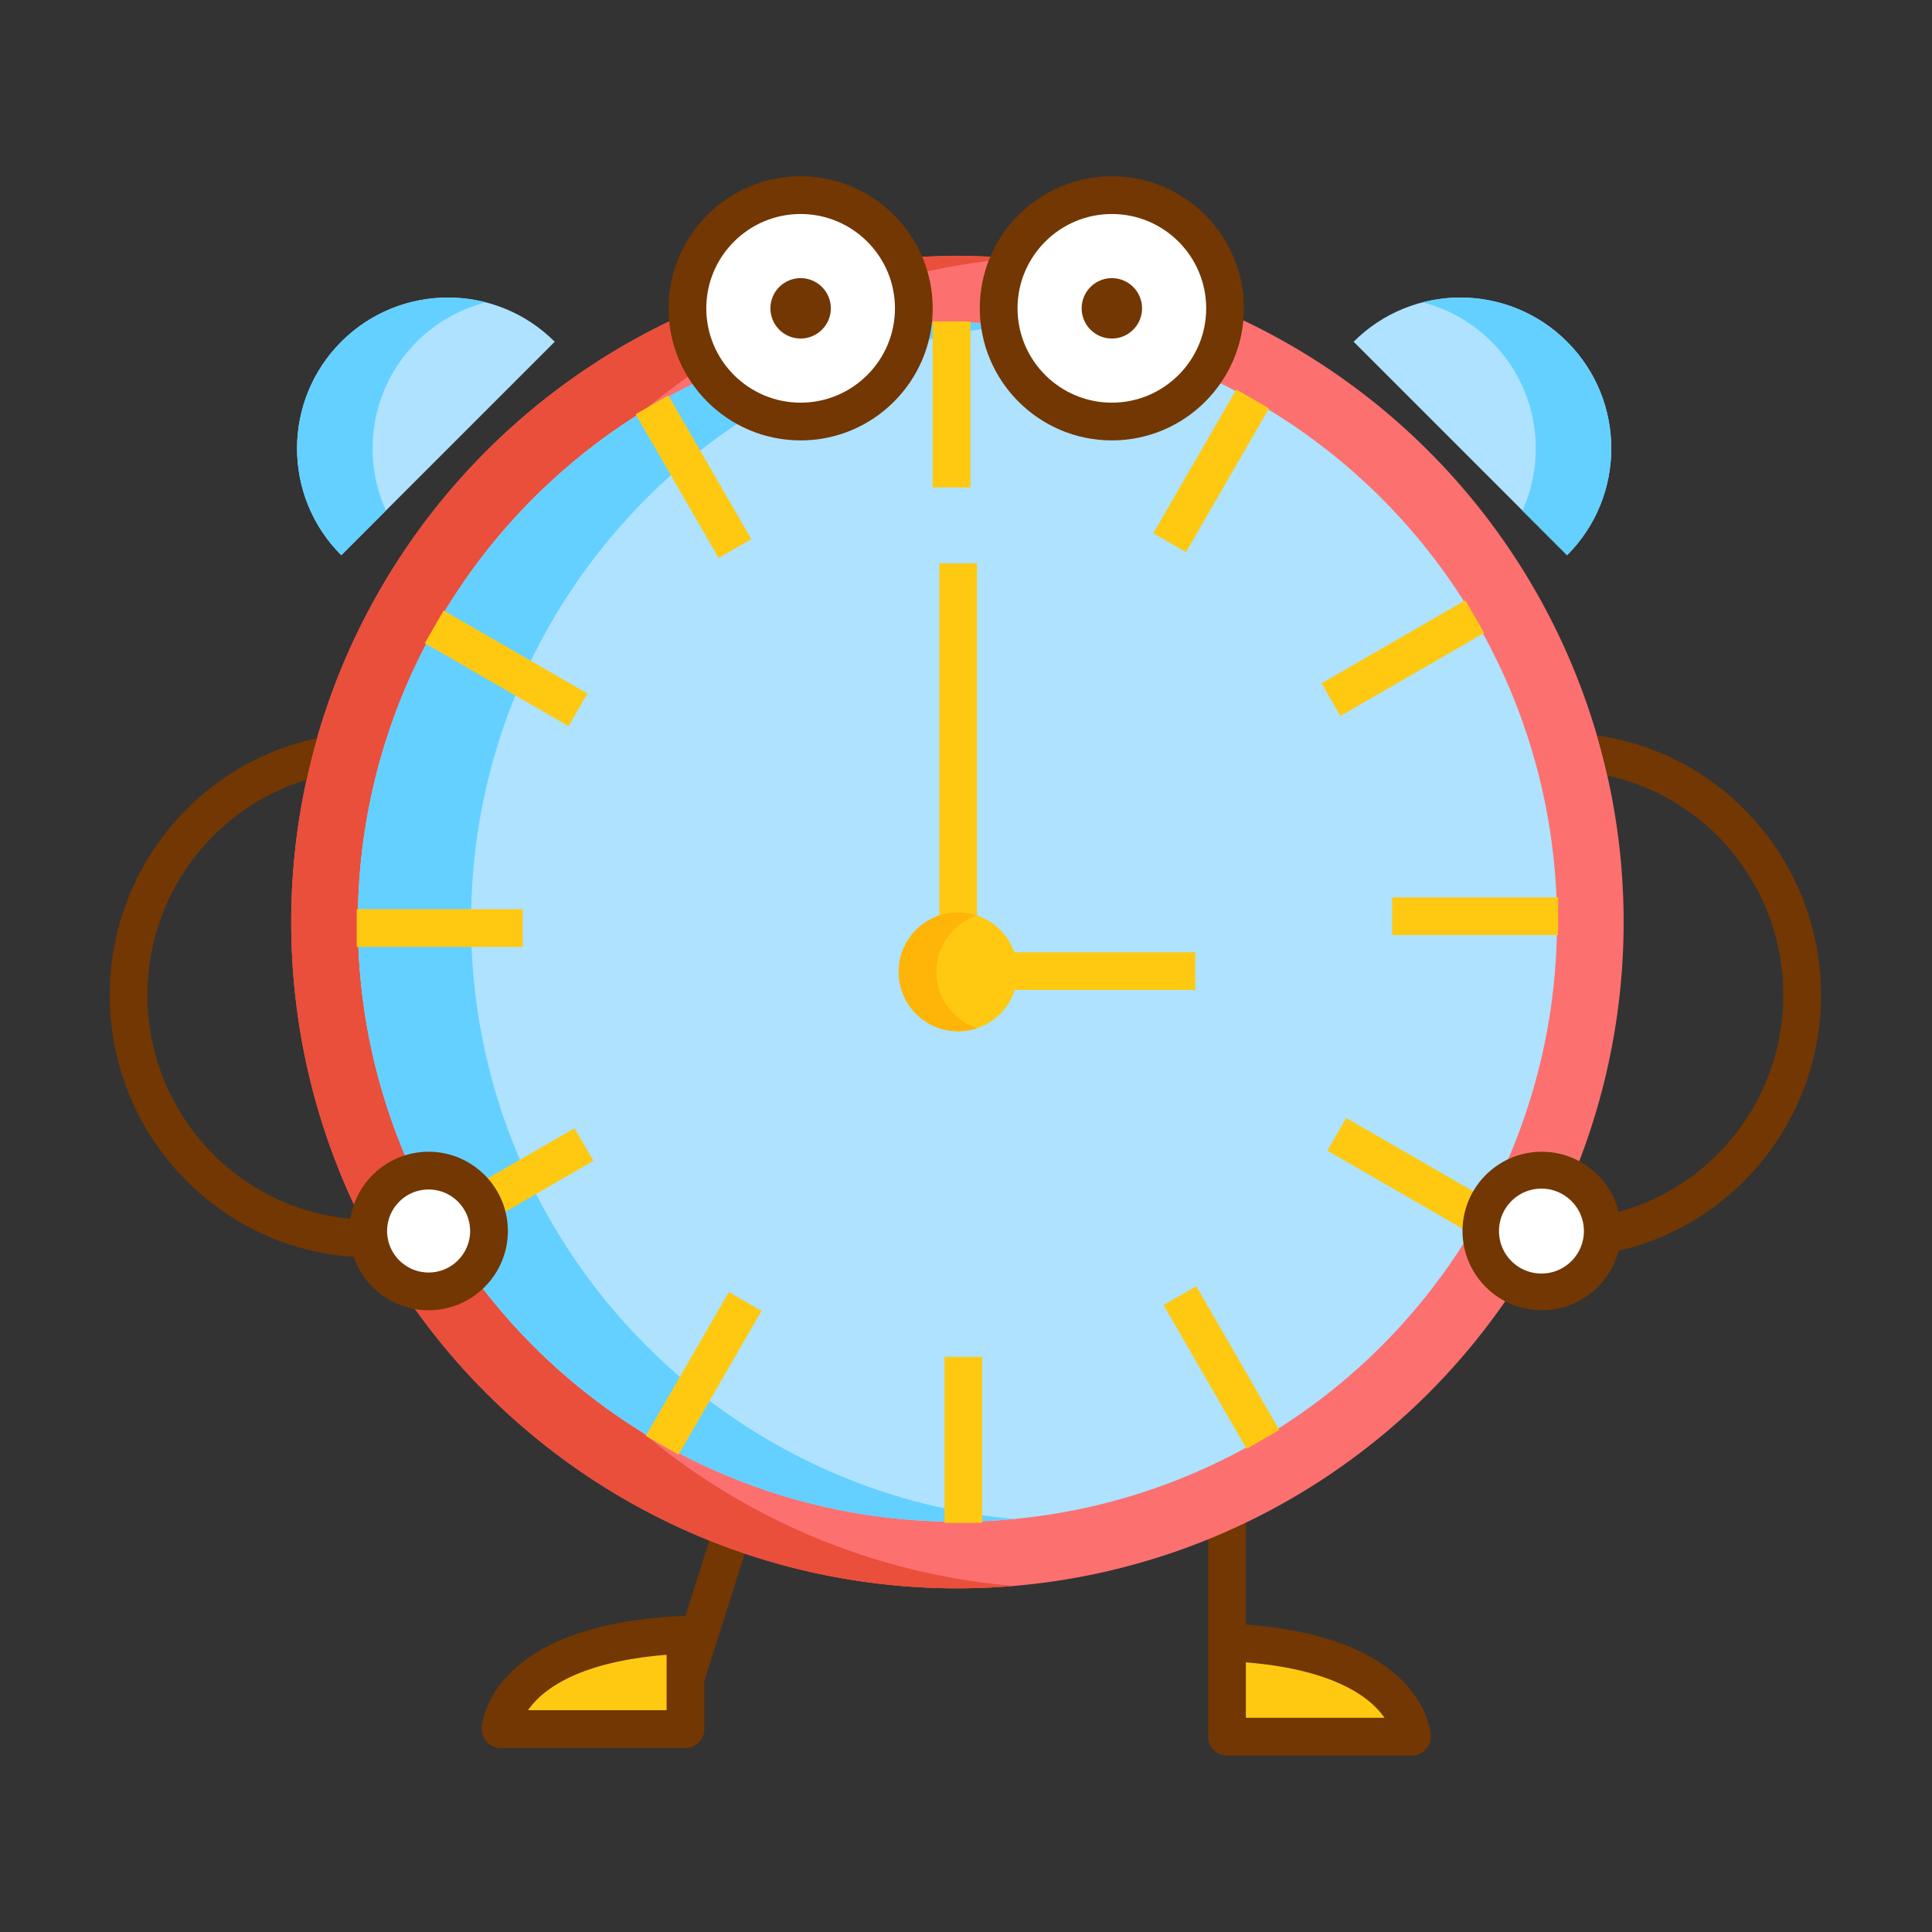 <svg t="1719214100367" class="icon" viewBox="0 0 1024 1024" version="1.1" xmlns="http://www.w3.org/2000/svg" p-id="74382" width="200" height="200"><rect x="0" y="0" width="1024" height="1024" fill="#333333" stroke="none"/><path d="M363.318 866.455v50h-98s2-46 98-50zM650.342 870.461v50h98s-2-46-98-50z" fill="#FFC912" p-id="74383"></path><path d="M405.376 756.816c-5.267-1.674-10.885 1.245-12.555 6.51l-29.533 93.141c-0.129 0.001-0.258-0.009-0.387-0.003-103.98 4.332-107.477 57.304-107.574 59.557a9.997 9.997 0 0 0 9.991 10.435h98c5.522 0 10-4.478 10-10V891.01l38.568-121.638c1.668-5.266-1.246-10.887-6.51-12.556z m-52.059 149.638h-73.462c7.237-10.468 25.855-25.567 73.462-29.38v29.38zM660.343 861.026V749.352c0-5.522-4.478-10-10-10s-10 4.478-10 10v171.109c0 5.522 4.478 10 10 10h98a9.999 9.999 0 0 0 9.991-10.435c-0.096-2.181-3.379-51.917-97.991-59z m0 49.435V881.084c37.979 3.06 57.175 13.359 66.711 21.832 2.955 2.625 5.142 5.198 6.758 7.545h-73.469z" fill="#723703" p-id="74384"></path><path d="M507.462 488.745m-353.1 0a353.1 353.1 0 1 0 706.2 0 353.1 353.1 0 1 0-706.2 0Z" fill="#FC7070" p-id="74385"></path><path d="M191.383 646.309a351.828 351.828 0 0 0 4.787 9.235v-9.129c-1.603 0-3.198-0.042-4.787-0.106z" fill="#EA4F3B" p-id="74386"></path><path d="M214.362 488.745c0-184.906 142.131-336.61 323.1-351.837a357.795 357.795 0 0 0-30-1.263c-161.223 0-297.206 108.054-339.489 255.692a350.44 350.44 0 0 0-5.55 22.046c-5.279 24.283-8.061 49.498-8.061 75.363 0 56.624 13.331 110.132 37.022 157.564 1.589 0.064 3.183 0.106 4.787 0.106v9.129c59.545 110.894 176.61 186.301 311.291 186.301 10.105 0 20.11-0.431 30-1.263-180.97-15.227-323.1-166.931-323.1-351.838z" fill="#EA4F3B" p-id="74387"></path><path d="M507.462 488.745m-317.79 0a317.79 317.79 0 1 0 635.58 0 317.79 317.79 0 1 0-635.58 0Z" fill="#AEE2FF" p-id="74388"></path><path d="M249.672 488.745c0-165.391 126.352-301.251 287.79-316.371a321.62 321.62 0 0 0-30-1.419c-175.511 0-317.79 142.279-317.79 317.79 0 175.511 142.279 317.79 317.79 317.79a321.62 321.62 0 0 0 30-1.419c-161.439-15.12-287.79-150.98-287.79-316.371z" fill="#64D0FF" p-id="74389"></path><path d="M424.35 163.424m-60 0a60 60 0 1 0 120 0 60 60 0 1 0-120 0Z" fill="#FFFFFF" p-id="74390"></path><path d="M424.349 233.424c-38.598 0-70-31.402-70-70s31.402-70 70-70 70 31.402 70 70-31.402 70-70 70z m0-120c-27.57 0-50 22.43-50 50s22.43 50 50 50 50-22.43 50-50-22.429-50-50-50z" fill="#723703" p-id="74391"></path><path d="M424.35 163.424m-16 0a16 16 0 1 0 32 0 16 16 0 1 0-32 0Z" fill="#723703" p-id="74392"></path><path d="M589.31 163.424m-60 0a60 60 0 1 0 120 0 60 60 0 1 0-120 0Z" fill="#FFFFFF" p-id="74393"></path><path d="M589.31 233.424c-38.598 0-70-31.402-70-70s31.402-70 70-70 70 31.402 70 70-31.402 70-70 70z m0-120c-27.57 0-50 22.43-50 50s22.43 50 50 50 50-22.43 50-50-22.429-50-50-50z" fill="#723703" p-id="74394"></path><path d="M589.31 163.424m-16 0a16 16 0 1 0 32 0 16 16 0 1 0-32 0Z" fill="#723703" p-id="74395"></path><path d="M737.862 475.622h88v20h-88zM776.647 318.162l10 17.32-76.209 44-10-17.32zM655.283 206.434l17.32 10-44 76.208-17.32-10zM494.339 170.344h20v88h-20zM354.222 209.556l44 76.208-17.32 10-44-76.208zM235.152 323.58l76.208 44-10 17.32-76.208-44zM189.061 481.868h88v20h-88zM304.502 597.98l10 17.32-76.208 44-10-17.32zM386.3 684.822l17.32 10-44 76.209-17.32-10zM500.585 719.146h20v88h-20zM634.044 681.7l44 76.208-17.32 10-44-76.208zM713.54 592.564l76.207 44-10 17.32-76.208-44zM633.507 504.698h-95.929a31.577 31.577 0 0 0-19.736-19.466V298.608h-20v186.624c-12.495 4.181-21.503 15.971-21.503 29.873 0 17.399 14.104 31.503 31.503 31.503 14.053 0 25.952-9.203 30.011-21.91h95.654v-20z" fill="#FFC912" p-id="74396"></path><path d="M817.173 652.456m-32 0a32 32 0 1 0 64 0 32 32 0 1 0-64 0Z" fill="#FFFFFF" p-id="74397"></path><path d="M227.175 652.456m-32 0a32 32 0 1 0 64 0 32 32 0 1 0-64 0Z" fill="#FFFFFF" p-id="74398"></path><path d="M227.175 610.456c-20.942 0-38.35 15.407-41.492 35.482-60.17-5.37-107.512-56.47-107.512-118.523 0-53.794 35.58-99.356 84.252-114.033a350.44 350.44 0 0 1 5.55-22.046c-62.616 13.147-109.802 69.165-109.802 136.078 0 73.701 57.246 134.179 129.302 138.716 5.687 16.463 21.33 28.325 39.702 28.325 23.159 0 42-18.841 42-42s-18.841-41.999-42-41.999z m0 64c-12.131 0-22-9.869-22-22s9.869-22 22-22 22 9.869 22 22-9.87 22-22 22z" fill="#723703" p-id="74399"></path><path d="M180.881 181.131c-31.242 31.242-31.242 81.895 0 113.137l113.137-113.137c-31.242-31.242-81.895-31.242-113.137 0z" fill="#AEE2FF" p-id="74400"></path><path d="M220.881 181.131c10.49-10.49 23.172-17.44 36.569-20.886-26.503-6.817-55.816 0.133-76.569 20.886-31.242 31.242-31.242 81.895 0 113.137l23.649-23.649c-13.288-29.45-7.848-65.289 16.351-89.488z" fill="#64D0FF" p-id="74401"></path><path d="M830.58 181.131c31.242 31.242 31.242 81.895 0 113.137L717.443 181.131c31.241-31.242 81.895-31.242 113.137 0z" fill="#AEE2FF" p-id="74402"></path><path d="M790.58 181.131c-10.49-10.49-23.172-17.44-36.569-20.886 26.503-6.817 55.816 0.133 76.569 20.886 31.242 31.242 31.242 81.895 0 113.137l-23.649-23.649c13.287-29.45 7.847-65.289-16.351-89.488z" fill="#64D0FF" p-id="74403"></path><path d="M496.339 515.104c0-13.902 9.008-25.692 21.503-29.873a31.443 31.443 0 0 0-10-1.63c-17.399 0-31.503 14.104-31.503 31.503s14.104 31.503 31.503 31.503c3.497 0 6.857-0.578 10-1.63-12.495-4.181-21.503-15.971-21.503-29.873z" fill="#FFB408" p-id="74404"></path><path d="M846.499 389.785a350.698 350.698 0 0 1 5.484 21.285c53.193 11.524 93.191 59.309 93.191 116.345 0 54.892-37.048 101.214-87.249 114.893-4.552-18.271-21.093-31.852-40.753-31.852-23.159 0-42 18.841-42 42s18.841 42 42 42c19.537 0 36.001-13.408 40.673-31.506 61.381-14.085 107.329-69.505 107.329-135.535 0.001-70.038-51.698-128.134-118.675-137.63zM817 675c-12.426 0-22.5-10.074-22.5-22.5S804.574 630 817 630s22.5 10.074 22.5 22.5S829.426 675 817 675z" fill="#723703" p-id="74405"></path></svg>